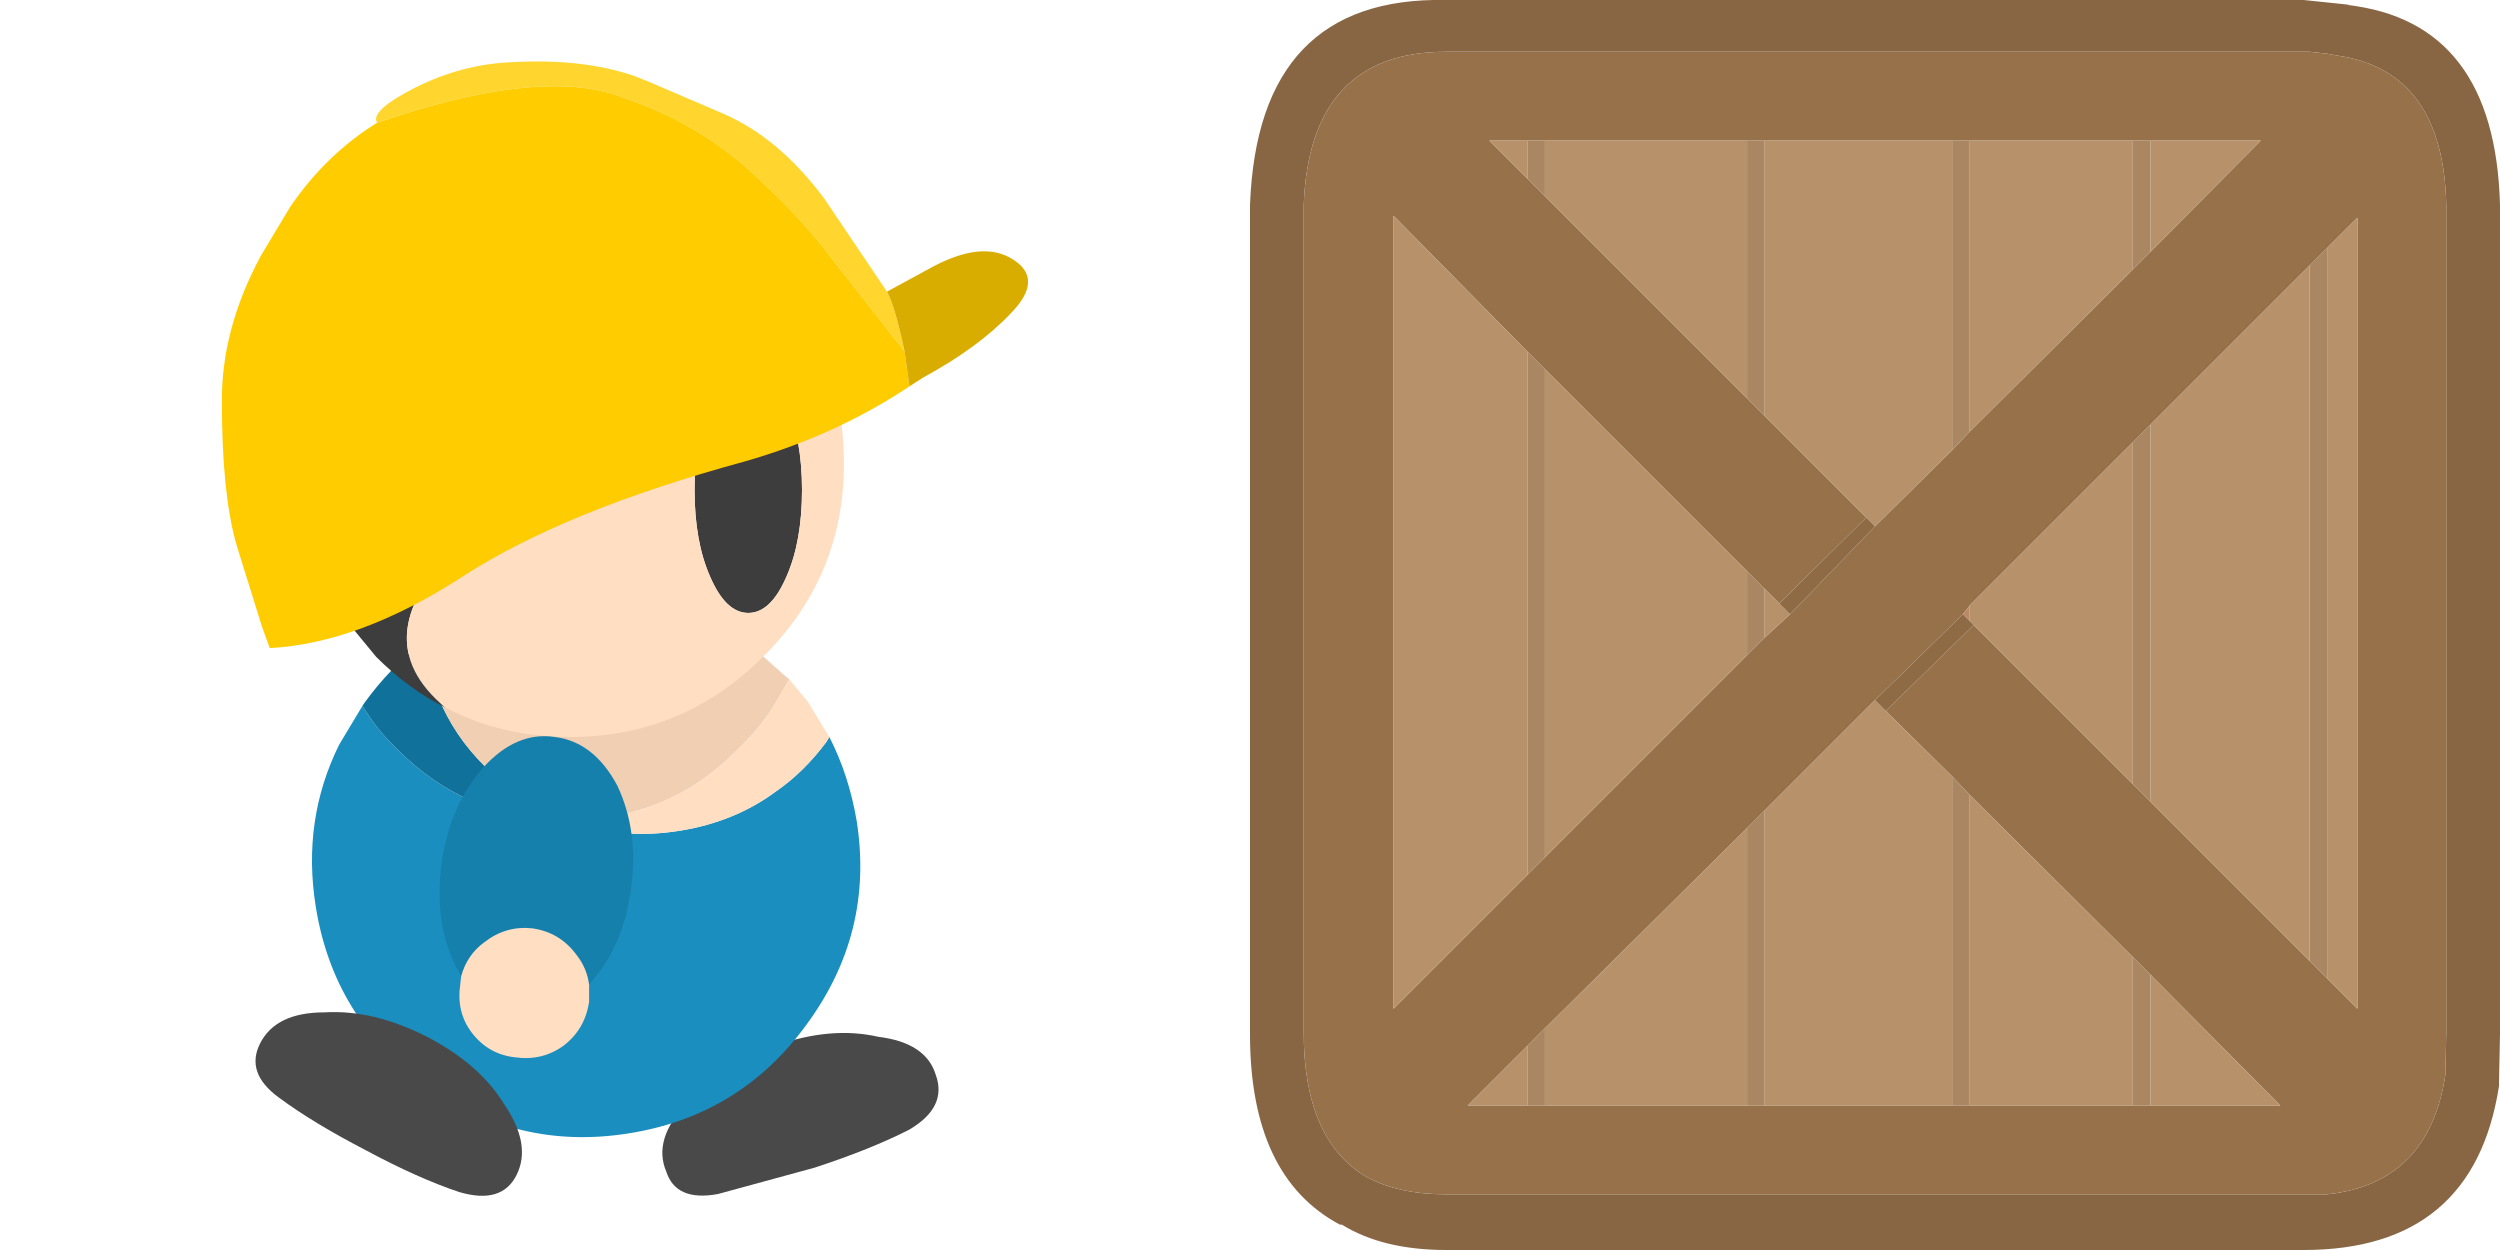 <?xml version="1.0" encoding="UTF-8" standalone="no"?>
<!-- Created with Inkscape (http://www.inkscape.org/) -->

<svg
   xmlns:dc="http://purl.org/dc/elements/1.1/"
   xmlns:cc="http://creativecommons.org/ns#"
   xmlns:rdf="http://www.w3.org/1999/02/22-rdf-syntax-ns#"
   xmlns:svg="http://www.w3.org/2000/svg"
   xmlns="http://www.w3.org/2000/svg"
   xmlns:sodipodi="http://sodipodi.sourceforge.net/DTD/sodipodi-0.dtd"
   xmlns:inkscape="http://www.inkscape.org/namespaces/inkscape"
   width="128"
   height="64"
   id="svg3535"
   version="1.1"
   inkscape:version="0.48.4 r9939"
   sodipodi:docname="blockmover_icon.svg">
  <defs
     id="defs3537" />
  <sodipodi:namedview
     id="base"
     pagecolor="#ffffff"
     bordercolor="#666666"
     borderopacity="1.0"
     inkscape:pageopacity="0.0"
     inkscape:pageshadow="2"
     inkscape:zoom="5.5"
     inkscape:cx="32"
     inkscape:cy="32"
     inkscape:current-layer="layer1"
     showgrid="true"
     inkscape:document-units="px"
     inkscape:grid-bbox="true"
     inkscape:window-width="1920"
     inkscape:window-height="1056"
     inkscape:window-x="1920"
     inkscape:window-y="24"
     inkscape:window-maximized="1" />
  <g
     id="layer1"
     inkscape:label="Layer 1"
     inkscape:groupmode="layer">
    <g
       id="g3993"
       transform="translate(64,0)">
      <path
         d="m 61.25,11.05 0,-0.55 Q 61.1,3.65 55.7,2.85 l -0.55,-0.1 -0.9,-0.1 -0.3,0 -43.9,0 q -7,0 -7.3,7.85 l 0,0.55 0,41.8 q 0,5.5 3.2,7.4 1.65,0.9 4.1,0.9 l 43.9,0 0.3,0 0.9,0 q 5.2,-0.55 6.05,-6.1 l 0.05,-2.2 0,-41.8 m 2.75,0.1 0,41.8 -0.05,2.45 0,0.2 q -1.3,8.4 -10,8.4 l -43.9,0 Q 6.8,64 4.7,62.7 l -0.1,0 Q 0,60.25 0,52.95 L 0,11.15 0,10.6 0,10.5 Q 0.4,-0.2 10.05,-2.8e-7 l 43.9,0 2.4,0.25 -0.2,0 Q 63.75,1.1 64,10.5 l 0,0.1 0,0.55"
         id="path60"
         inkscape:connector-curvature="0"
         style="fill:#886644;stroke:none" />
      <path
         d="m 61.25,11.05 0,41.8 -0.05,2.2 q -0.85,5.55 -6.05,6.1 l -0.9,0 -0.3,0 -43.9,0 q -2.45,0 -4.1,-0.9 -3.2,-1.9 -3.2,-7.4 l 0,-41.8 0,-0.55 q 0.3,-7.85 7.3,-7.85 l 43.9,0 0.3,0 0.9,0.1 0.55,0.1 q 5.4,0.8 5.55,7.65 l 0,0.55 M 45.2,7.2 l -8.35,0 -0.9,0 -9.6,0 -0.9,0 -10.35,0 -0.9,0 -1.95,0 1.95,1.95 0.9,0.9 10.35,10.35 0.9,0.9 5.2,5.2 -4.45,4.4 -0.75,-0.75 -0.9,-0.9 L 15.1,18.9 14.2,18 7.35,11.05 l 0,40.6 6.85,-6.85 0.9,-0.9 10.35,-10.35 0.9,-0.9 1.3,-1.2 4.35,-4.5 3.95,-3.9 0.9,-0.95 8.35,-8.3 0.9,-0.9 5.65,-5.7 -5.65,0 -0.9,0 M 55.15,50.1 l 1.55,1.55 0,-40.5 -1.55,1.55 -0.9,0.9 -8.15,8.15 -0.9,0.9 -8.35,8.35 -0.35,0.45 -4.5,4.4 -5.65,5.65 -0.9,0.9 -10.35,10.25 -0.9,0.9 -3.05,3.05 3.05,0 0.9,0 10.35,0 0.9,0 9.6,0 0.9,0 8.35,0 0.9,0 6.65,0 -6.65,-6.7 -0.9,-0.9 -8.35,-8.3 -0.9,-0.95 -3.4,-3.35 4.5,-4.4 8.15,8.15 0.9,0.9 8.15,8.15 0.9,0.9"
         id="path62"
         inkscape:connector-curvature="0"
         style="fill:#97714a;stroke:none" />
      <path
         d="m 55.15,50.1 0,-37.4 1.55,-1.55 0,40.5 -1.55,-1.55 m -18.3,-42.9 8.35,0 0,6.6 -8.35,8.3 0,-14.9 m 9.25,0 5.65,0 L 46.1,12.9 46.1,7.2 M 35.95,23.05 32,26.95 31.55,26.5 l -5.2,-5.2 0,-14.1 9.6,0 0,15.85 m -8.3,8.4 -1.3,1.2 0,-2.5 0.75,0.75 0.55,0.55 m -2.2,2.1 -10.35,10.35 0,-25 10.35,10.35 0,4.3 M 14.2,44.8 l -6.85,6.85 0,-40.6 6.85,6.95 0,26.8 M 25.45,20.4 15.1,10.05 l 0,-2.85 10.35,0 L 25.45,20.4 M 14.2,9.15 l -1.95,-1.95 1.95,0 0,1.95 M 54.25,49.2 46.1,41.05 l 0,-19.3 8.15,-8.15 0,35.6 M 45.2,40.15 37.05,32 l -0.2,-0.2 0,-0.8 8.35,-8.35 0,17.5 m -12.65,-3.75 3.4,3.35 0,16.85 -9.6,0 0,-15.1 5.65,-5.65 0.55,0.55 m 4.3,4.3 8.35,8.3 0,7.6 -8.35,0 0,-15.9 m 9.25,9.2 6.65,6.7 -6.65,0 0,-6.7 m -20.65,6.7 -10.35,0 0,-3.95 10.35,-10.25 0,14.2 m -11.25,0 -3.05,0 3.05,-3.05 0,3.05"
         id="path64"
         inkscape:connector-curvature="0"
         style="fill:#b7916a;stroke:none" />
      <path
         d="m 14.2,56.6 0,-3.05 0.9,-0.9 0,3.95 -0.9,0 m 31,-49.4 0.9,0 0,5.7 -0.9,0.9 0,-6.6 M 36.85,22.1 l -0.9,0.95 0,-15.85 0.9,0 0,14.9 m -10.5,10.55 -0.9,0.9 0,-4.3 0.9,0.9 0,2.5 M 15.1,43.9 l -0.9,0.9 0,-26.8 0.9,0.9 0,25 m 11.25,-22.6 -0.9,-0.9 0,-13.2 0.9,0 L 26.35,21.3 M 15.1,10.05 14.2,9.15 l 0,-1.95 0.9,0 0,2.85 m 40.05,40.05 -0.9,-0.9 0,-35.6 0.9,-0.9 0,37.4 m -9.05,-9.05 -0.9,-0.9 0,-17.5 0.9,-0.9 0,19.3 m -10.15,-1.3 0.9,0.95 0,15.9 -0.9,0 0,-16.85 m 9.25,9.25 0.9,0.9 0,6.7 -0.9,0 0,-7.6 m -18.85,7.6 -0.9,0 0,-14.2 0.9,-0.9 0,15.1"
         id="path66"
         inkscape:connector-curvature="0"
         style="fill:#aa8762;stroke:none" />
      <path
         d="m 36.5,31.45 0.35,-0.45 0,0.8 -0.35,-0.35"
         id="path68"
         inkscape:connector-curvature="0"
         style="fill:#bb8968;stroke:none" />
      <path
         d="m 36.5,31.45 0.35,0.35 0.2,0.2 -4.5,4.4 -0.55,-0.55 4.5,-4.4 M 32,26.95 27.65,31.45 27.1,30.9 31.55,26.5 32,26.95"
         id="path70"
         inkscape:connector-curvature="0"
         style="fill:#8e6a45;stroke:none" />
    </g>
    <g
       id="g3044"
       transform="matrix(1,0,0,1,67.636,-13.087)">
      <path
         d="m -21.074,70.92 q -1.95,1 -4.85,1.95 l -4.95,1.35 q -2.15,0.4 -2.65,-1.15 -0.7,-1.65 1.05,-3.5 1.6,-1.95 4.55,-2.95 2.85,-1 5.25,-0.45 2.45,0.3 2.95,1.95 0.6,1.65 -1.35,2.8"
         id="path360"
         inkscape:connector-curvature="0"
         style="fill:#494949;stroke:none" />
      <path
         d="m -25.174,50.82 q 1,1.95 1.4,4.3 0.9,5.7 -2.55,10.4 -3.4,4.7 -9.15,5.6 -5.7,0.9 -10.4,-2.5 -4.7,-3.4 -5.6,-9.15 -0.7,-4.4 1.2,-8.25 l 1.2,-2 q 0.7,1.2 1.75,2.2 3.6,3.65 8.75,3.65 2.65,1.05 5.75,0.55 2.8,-0.45 4.9,-2 1.45,-1 2.6,-2.55 l 0.15,-0.25"
         id="path362"
         inkscape:connector-curvature="0"
         style="fill:#198ebf;stroke:none" />
      <path
         d="m -49.074,49.22 0.1,-0.15 q 1.3,-1.8 3,-3.1 l 0.05,0.15 q 0.7,4.55 4.4,7.3 l 0.2,0.15 q 1.3,0.95 2.75,1.5 -5.15,0 -8.75,-3.65 -1.05,-1 -1.75,-2.2"
         id="path364"
         inkscape:connector-curvature="0"
         style="fill:#10719a;stroke:none" />
      <path
         d="m -45.974,45.97 q 2.65,-1.95 6.15,-2.5 5.75,-0.9 10.45,2.5 l 1.85,1.65 0.3,0.25 -0.7,1.2 q -0.75,1.25 -1.9,2.35 -3.55,3.65 -8.7,3.65 l -0.05,0 q -1.45,-0.55 -2.75,-1.5 l -0.2,-0.15 q -3.7,-2.75 -4.4,-7.3 l -0.05,-0.15"
         id="path366"
         inkscape:connector-curvature="0"
         style="fill:#f0cfb3;stroke:none" />
      <path
         d="m -27.224,47.87 0.95,1.15 1.1,1.8 -0.15,0.25 q -1.15,1.55 -2.6,2.55 -2.1,1.55 -4.9,2 -3.1,0.5 -5.75,-0.55 l 0.05,0 q 5.15,0 8.7,-3.65 1.15,-1.1 1.9,-2.35 l 0.7,-1.2"
         id="path368"
         inkscape:connector-curvature="0"
         style="fill:#ffdec2;stroke:none" />
      <path
         d="m -44.824,49.32 q -1.9,-0.95 -3.55,-2.6 l -1.4,-1.7 -0.95,-1.55 12,-7.55 0.05,0.05 5,-3.2 q -6.55,4.4 -10.3,8 -5.2,4.95 -0.85,8.55 m 15.5,-17.45 q 1.15,0 1.95,1.85 0.8,1.85 0.8,4.45 0,2.65 -0.8,4.45 -0.8,1.85 -1.95,1.85 -1.15,0 -1.95,-1.85 -0.8,-1.8 -0.8,-4.45 0,-2.6 0.8,-4.45 0.8,-1.85 1.95,-1.85"
         id="path370"
         inkscape:connector-curvature="0"
         style="fill:#3d3d3d;stroke:none" />
      <path
         d="m -29.324,31.87 q -1.15,0 -1.95,1.85 -0.8,1.85 -0.8,4.45 0,2.65 0.8,4.45 0.8,1.85 1.95,1.85 1.15,0 1.95,-1.85 0.8,-1.8 0.8,-4.45 0,-2.6 -0.8,-4.45 -0.8,-1.85 -1.95,-1.85 m -4.35,0.9 5.6,-3.6 0.95,-0.6 q 2.7,3.55 2.7,8.25 0,5.8 -4.15,9.9 -4.1,4.1 -9.9,4.1 -3.5,0 -6.35,-1.5 -4.35,-3.6 0.85,-8.55 3.75,-3.6 10.3,-8"
         id="path372"
         inkscape:connector-curvature="0"
         style="fill:#ffdec2;stroke:none" />
      <path
         d="m -44.024,63.07 -0.3,-0.55 q -1.1,-2.25 -0.7,-5.25 0.4,-2.9 2.1,-4.85 1.7,-1.9 3.7,-1.6 2,0.25 3.2,2.5 1.1,2.35 0.7,5.25 -0.4,3 -2.1,4.85 l -0.05,0.1 q -0.1,-0.85 -0.65,-1.55 -0.85,-1.15 -2.25,-1.35 -1.35,-0.15 -2.45,0.7 -0.9,0.65 -1.2,1.75"
         id="path374"
         inkscape:connector-curvature="0"
         style="fill:#1680ad;stroke:none" />
      <path
         d="m -44.024,63.07 q 0.3,-1.1 1.2,-1.75 1.1,-0.85 2.45,-0.7 1.4,0.2 2.25,1.35 0.55,0.7 0.65,1.55 l 0,0.85 q -0.2,1.4 -1.3,2.25 -1.1,0.8 -2.5,0.6 -1.35,-0.15 -2.2,-1.25 -0.8,-1.05 -0.6,-2.45 l 0.05,-0.45"
         id="path376"
         inkscape:connector-curvature="0"
         style="fill:#ffdec2;stroke:none" />
      <path
         d="m -44.124,74.12 q -2.1,-0.7 -4.8,-2.15 -2.7,-1.4 -4.45,-2.7 -1.7,-1.25 -0.95,-2.75 0.8,-1.6 3.3,-1.6 2.5,-0.15 5.25,1.25 2.7,1.4 3.95,3.45 1.4,2.05 0.65,3.6 -0.75,1.55 -2.95,0.9"
         id="path378"
         inkscape:connector-curvature="0"
         style="fill:#494949;stroke:none" />
      <path
         d="m -21.324,31.07 -3.65,-4.65 q -1.7,-2.3 -4.5,-4.8 -2.85,-2.5 -6.9,-3.75 -4.1,-1.2 -11.95,1.5 -0.4,-0.6 1.95,-1.8 2.4,-1.2 4.95,-1.3 3.6,-0.2 6.25,0.7 l 0.75,0.3 3.85,1.65 q 2.85,1.25 5.15,4.35 l 3.2,4.75 q 0.4,0.7 0.9,3.05"
         id="path380"
         inkscape:connector-curvature="0"
         style="fill:#ffd52e;stroke:none" />
      <path
         d="m -21.324,31.07 0.25,1.8 q -3.75,2.5 -8.45,3.85 -9.2,2.5 -14.45,5.9 -5.25,3.4 -9.85,3.65 l -0.4,-1.1 -1.2,-3.85 -0.15,-0.5 q -0.7,-2.6 -0.7,-7.1 -0.05,-3.75 2,-7.55 l 1.5,-2.5 q 1.85,-2.7 4.45,-4.3 7.85,-2.7 11.95,-1.5 4.05,1.25 6.9,3.75 2.8,2.5 4.5,4.8 l 3.65,4.65"
         id="path382"
         inkscape:connector-curvature="0"
         style="fill:#ffcc00;stroke:none" />
      <path
         d="m -21.324,31.07 q -0.5,-2.35 -0.9,-3.05 l 2.3,-1.25 q 2.6,-1.4 4.15,-0.4 1.6,1 -0.1,2.75 -1.65,1.75 -4.5,3.3 l -0.7,0.45 -0.25,-1.8"
         id="path384"
         inkscape:connector-curvature="0"
         style="fill:#d9ad00;stroke:none" />
    </g>
  </g>
</svg>
